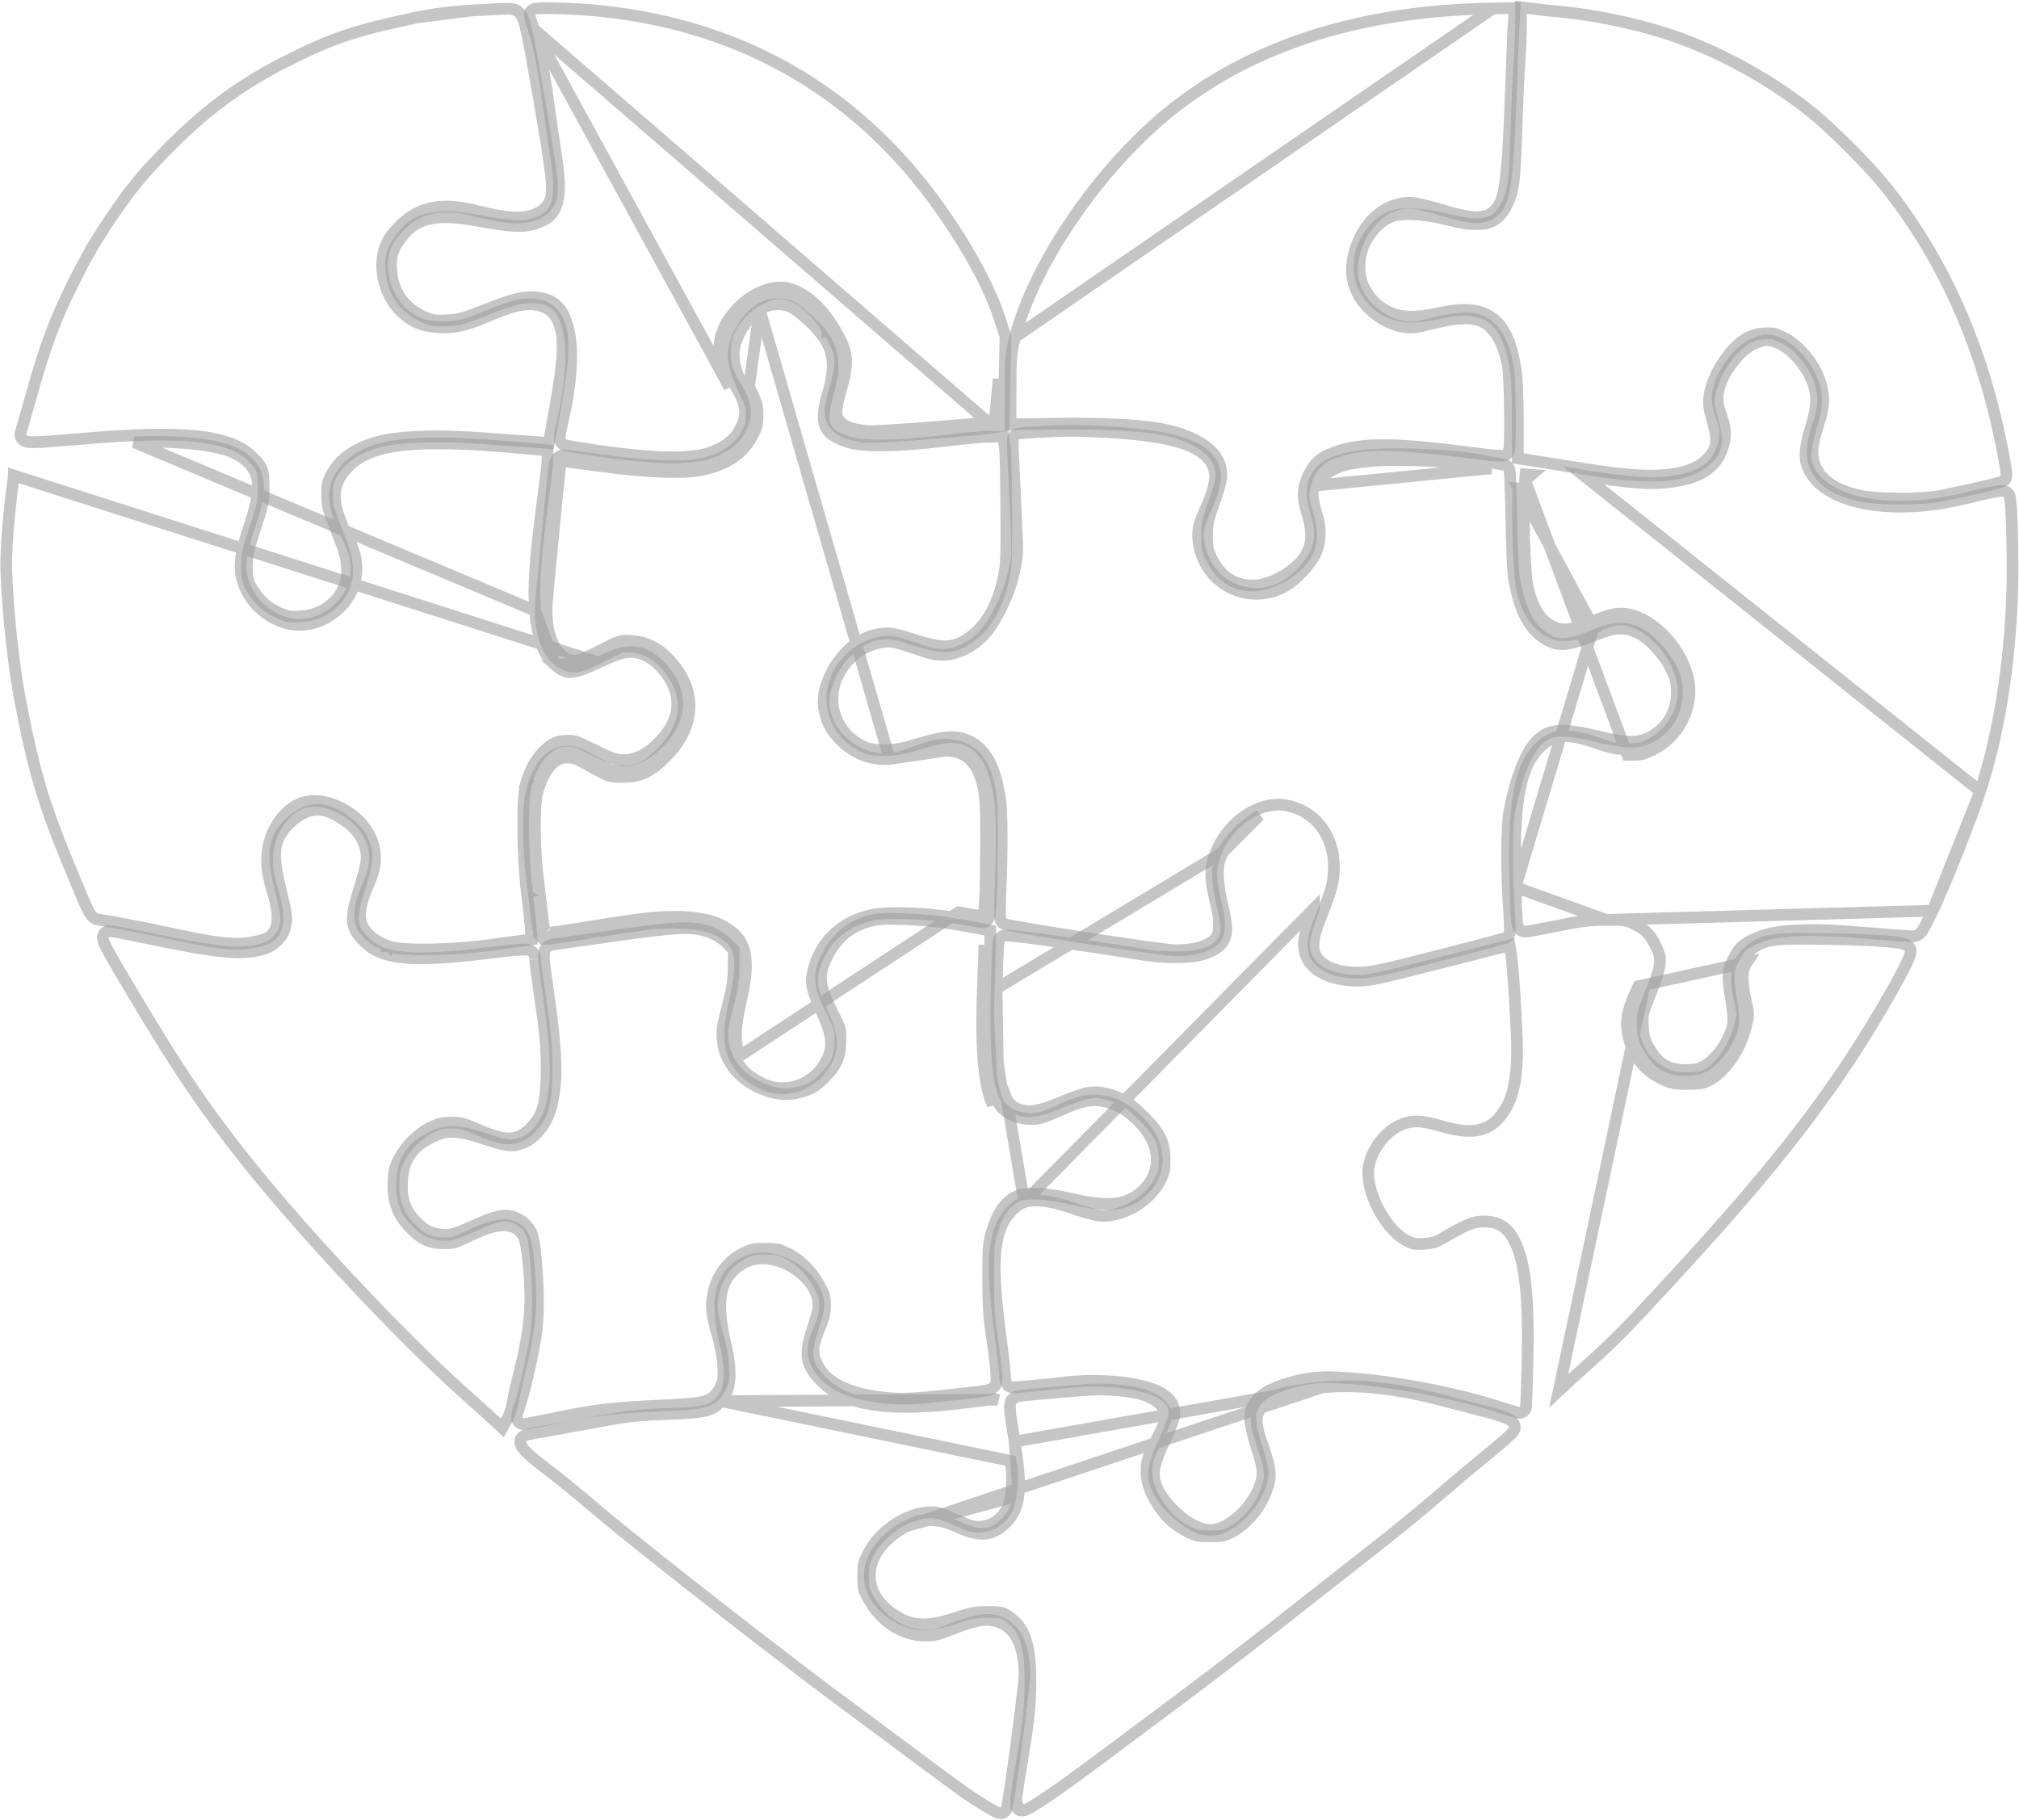 <svg width="1727" height="1557" viewBox="0 0 1727 1557" fill="none" xmlns="http://www.w3.org/2000/svg">
<path d="M356.318 14.971L356.3 14.975C303.585 26.108 283.548 32.765 245.074 52.34C207.244 71.391 177.617 93.045 146.331 124.331L146.326 124.336L146.321 124.341C122.915 147.882 112.579 160.388 95.327 185.863L95.322 185.869L95.318 185.875C80.657 207.666 75.219 217.05 62.466 242.421L62.462 242.43L62.457 242.439C47.496 272.496 38.456 296.532 27.984 334.122C25.389 343.373 22.926 351.992 21.063 358.447C20.131 361.675 19.35 364.359 18.777 366.308C18.491 367.283 18.258 368.07 18.086 368.647C17.999 368.936 17.929 369.168 17.876 369.341C17.85 369.428 17.829 369.496 17.812 369.548C17.806 369.567 17.802 369.582 17.798 369.593C17.432 370.651 17.056 372.573 18.15 374.564C19.196 376.467 20.953 377.241 21.959 377.572C23.918 378.217 26.636 378.324 29.716 378.283C36.257 378.197 47.77 377.308 67.095 375.648L67.104 375.647C112.583 371.652 144.85 370.726 168.263 373.173C191.632 375.616 205.564 381.361 214.982 390.182C220.154 395.027 222.512 397.959 223.815 401.266C225.159 404.678 225.6 409.036 225.534 417.287C225.467 423.867 225.33 427.247 224.484 431.403C223.606 435.715 221.95 440.937 218.59 451.085C212.563 469.032 211.28 474.71 211.134 483.921L211.133 483.96V484C211.133 491.423 211.63 496.383 214.122 501.02C219.499 511.185 226.763 518.513 236.458 523.286L236.462 523.288C240.262 525.155 243.174 526.458 246.317 527.099C249.475 527.744 252.558 527.658 256.562 527.391C268.034 526.795 277.746 522.77 285.361 515.31C291.777 509.044 295.616 501.651 296.664 493.001C297.696 484.478 295.973 475.118 291.995 464.859C285.749 448.74 282.76 440.945 281.272 435.769C279.898 430.987 279.865 428.706 279.8 423.273L279.799 423.261C279.733 418.686 279.849 416.21 280.255 414.152C280.646 412.174 281.353 410.337 282.898 407.118C290.143 392.411 305.728 381.622 328.766 376.759L328.769 376.758C346.333 373.04 377.769 372.197 412.283 374.852L412.286 374.852C427.983 376.049 446.375 377.382 452.986 377.788L464.946 378.718L469.459 379.069L470.255 374.613L474.52 350.758C474.52 350.757 474.52 350.756 474.52 350.755C478.525 328.664 480.749 312.831 481.18 300.931C481.612 288.985 480.261 280.542 476.739 273.497L476.73 273.48L476.722 273.464C474.52 269.142 471.415 265.749 467.276 263.493C463.194 261.268 458.443 260.333 453.2 260.333C443.68 260.333 433.782 263.397 416.429 270.871C398.438 278.563 388.705 280.682 375.616 279.941L375.606 279.941L375.596 279.94C368.346 279.559 362.784 278.492 357.954 276.583C353.157 274.688 348.831 271.863 344.178 267.647C327.52 252.196 322.116 225.125 331.388 206.938L331.391 206.932C333.159 203.453 336.443 199.083 340.44 194.879C344.422 190.691 348.818 186.976 352.602 184.67L352.609 184.666C367.175 175.757 383.772 174.237 408.746 180.707L408.759 180.71L408.771 180.713C423.102 184.347 434.454 186.212 443.532 186.032C452.728 185.85 459.98 183.555 465.594 178.532C467.837 176.541 469.759 174.176 470.897 170.589C471.962 167.232 472.229 163.144 471.978 157.878C471.476 147.387 468.774 130.232 463.73 100.497L463.729 100.491C463.378 98.439 463.035 96.433 462.701 94.473C455.685 53.395 452.103 32.417 449.208 21.771C447.759 16.442 446.185 12.366 443.385 9.982C440.573 7.588 437.167 7.559 435.353 7.543C435.166 7.542 434.995 7.54 434.844 7.536C431.469 7.396 417.064 8.091 403.013 9.01L356.318 14.971ZM356.318 14.971L356.335 14.967M356.318 14.971L356.335 14.967M356.335 14.967C370.986 11.983 384.148 10.223 403.012 9.01L356.335 14.967Z" stroke="#9E9E9E" stroke-opacity="0.6" stroke-width="10"/>
<path d="M456.445 24.746L456.457 24.781C461.235 39.116 464.52 55.661 469.048 88.026L469.049 88.029C471.317 104.178 474.387 125.131 475.857 134.755L475.861 134.781L475.865 134.806C479.112 154.684 478.922 167.701 475.616 176.307C472.543 184.304 466.492 189.158 455.451 191.95C445.96 194.322 436.286 193.891 409.439 188.949L409.433 188.948C392.162 185.79 378.925 184.838 368.363 186.928C357.446 189.089 349.66 194.44 343.312 203.028L343.3 203.045L343.287 203.062C339.687 208.022 337.182 212.063 335.795 216.488C334.389 220.976 334.263 225.433 334.61 230.979L334.611 231.001L334.613 231.023C335.266 240.173 337.87 248.236 342.594 255.036C347.316 261.834 353.969 267.098 362.307 270.941L362.334 270.953L362.36 270.965C365.6 272.413 368.235 273.441 371.473 273.928C374.587 274.396 378.018 274.325 382.811 274.059L382.823 274.058C392.848 273.477 397.723 272.029 413.852 265.578C436.272 256.636 445.064 254.333 454 254.333C465.054 254.333 472.312 257.143 477.349 262.581C482.573 268.221 486.15 277.462 487.97 291.936C490 309.367 487.205 337.352 480.356 364.759C479.645 367.469 479.158 370.048 478.943 372.117C478.838 373.134 478.781 374.184 478.841 375.131C478.871 375.594 478.939 376.211 479.122 376.859C479.259 377.342 479.688 378.713 481.01 379.771C481.587 380.232 482.146 380.467 482.295 380.53L482.303 380.533C482.54 380.632 482.757 380.706 482.91 380.754C483.221 380.853 483.555 380.941 483.859 381.015C484.483 381.167 485.289 381.336 486.215 381.517C488.084 381.883 490.663 382.338 493.749 382.849C499.931 383.874 508.273 385.147 517.303 386.418L517.311 386.419L517.32 386.42C538.296 389.302 556.238 390.927 570.918 391.216C585.5 391.502 597.253 390.483 605.639 387.835L605.652 387.83L605.665 387.826C617.958 383.87 626.958 377.949 632.327 368.638C635.939 362.423 637.938 356.684 637.167 349.964C636.435 343.572 633.249 336.94 628.275 328.74L628.268 328.728L628.26 328.716C624.977 323.372 623.017 319.322 621.841 315.385C620.673 311.478 620.2 307.428 620.2 302C620.2 294.715 621.14 289.023 623.251 283.81C625.37 278.58 628.795 273.517 634.2 267.666C639.98 261.458 646.972 256.72 653.941 253.902C660.959 251.064 667.608 250.305 672.85 251.533C684.548 254.315 696.946 264.322 707.651 281.089M456.445 24.746L624 331.333C617.2 320.267 615.2 313.467 615.2 302C615.2 286.533 619.2 276.533 630.533 264.267C643.067 250.8 660.933 243.6 674 246.667C687.467 249.867 700.8 261.067 711.867 278.4C725.2 299.333 726.533 308.667 719.6 332.533M456.445 24.746L456.434 24.711C455.563 21.966 454.757 19.38 454.167 17.439C453.872 16.472 453.626 15.647 453.451 15.037C453.364 14.736 453.286 14.457 453.227 14.229C453.211 14.168 453.194 14.099 453.176 14.026C453.161 13.965 453.146 13.9 453.132 13.835C453.117 13.765 453.093 13.654 453.072 13.522L453.07 13.515C453.057 13.438 453 13.094 453 12.667C453 10.165 454.69 8.821 455.225 8.451C455.872 8.002 456.49 7.789 456.77 7.7C457.396 7.499 458.036 7.399 458.485 7.339C459.465 7.21 460.73 7.131 462.116 7.08C464.938 6.978 468.811 6.975 473.17 7.051C481.905 7.202 492.868 7.673 501.842 8.347L501.85 8.348L501.858 8.349C629.035 18.329 732.004 76.137 804.216 178.446C828.37 212.531 846.81 246.598 855.293 273.136C855.294 273.139 855.295 273.142 855.296 273.145L859.823 287.126L860.084 287.932L860.065 288.779L859.266 324.36L859.265 324.379L858.599 360.093L858.521 364.271L854.396 364.936L850.267 365.602M456.445 24.746L850.267 365.602M707.651 281.089C707.652 281.089 707.652 281.09 707.652 281.091L711.864 278.402L707.649 281.086C707.65 281.087 707.651 281.088 707.651 281.089ZM707.651 281.089C714.229 291.417 717.407 298.238 718.384 305.074C719.36 311.907 718.221 319.352 714.804 331.12M714.804 331.12C714.806 331.112 714.809 331.104 714.811 331.097L719.6 332.533M714.804 331.12C714.802 331.126 714.8 331.132 714.798 331.138L719.6 332.533M714.804 331.12C713.568 335.242 712.472 339.558 711.68 343.206C710.93 346.663 710.333 350.046 710.333 352C710.333 358.789 713.539 364.178 719.427 367.807C724.95 371.21 732.726 373.028 742.26 373.783M719.6 332.533C717.2 340.533 715.333 349.333 715.333 352C715.333 361.867 724.133 367.333 742.667 368.8M742.667 368.8L742.244 373.782C742.25 373.783 742.255 373.783 742.26 373.783M742.667 368.8C750.533 369.467 834.667 363.067 849.467 360.667M742.667 368.8L742.272 373.784C742.268 373.784 742.264 373.784 742.26 373.783M742.26 373.783C743.613 373.896 746.109 373.849 749.095 373.737C752.228 373.619 756.257 373.412 760.886 373.139C770.148 372.593 781.895 371.779 793.846 370.869C817.615 369.06 842.598 366.845 850.263 365.603M849.467 360.667L850.263 365.603M849.467 360.667L850.267 365.602M849.467 360.667L853.6 360L854.267 324.267L850.267 365.602M850.263 365.603C850.264 365.603 850.266 365.602 850.267 365.602M850.263 365.603L850.267 365.602" stroke="#9E9E9E" stroke-opacity="0.6" stroke-width="10"/>
<path d="M868.226 288.483L868.222 288.496C866.604 294.833 865.624 299.11 865.087 305.05C864.563 310.846 864.467 318.175 864.467 330.654C864.467 330.659 864.467 330.663 864.467 330.667L864.334 357.976L864.309 363.074L869.406 362.999L906.053 362.466C906.057 362.466 906.061 362.466 906.064 362.466C943.892 362.067 975.86 363.679 992.935 366.912C1011.32 370.42 1024.97 376.401 1033.6 383.837C1042.07 391.131 1045.67 399.756 1044.5 409.397L1044.5 409.432L1044.5 409.467C1044.35 410.863 1043.66 413.892 1042.52 417.882C1041.42 421.749 1040 426.195 1038.51 430.272C1036.1 436.754 1034.59 441.268 1033.7 445.386C1032.78 449.598 1032.54 453.238 1032.47 457.926L1032.47 457.929C1032.4 462.606 1032.48 466.033 1033.16 469.245C1033.85 472.536 1035.1 475.32 1036.88 478.804C1040.76 486.412 1045.93 492.313 1052.45 496.106C1059 499.91 1066.54 501.387 1074.8 500.717L1074.82 500.716C1083.1 500.026 1092.32 496.174 1100.1 491.149C1107.83 486.153 1114.93 479.477 1118.36 472.462L1118.36 472.451L1118.37 472.44C1122.91 463.034 1122.4 452.474 1117.97 438.49L1117.96 438.484C1115.75 431.514 1114.91 426.061 1115.22 421.029C1115.54 416.028 1117.01 411.087 1119.94 405.172C1122.32 400.48 1124.85 397.087 1127.97 394.38C1131.12 391.652 1135.11 389.417 1140.67 387.355L1140.68 387.35L1140.7 387.345C1163.75 378.652 1191.72 378.536 1261.75 387.757L1261.75 387.758C1267.94 388.564 1273.71 389.207 1278.04 389.581C1280.19 389.768 1282.04 389.894 1283.44 389.935C1284.12 389.956 1284.8 389.96 1285.39 389.923C1285.67 389.906 1286.07 389.872 1286.51 389.784C1286.72 389.741 1287.06 389.662 1287.45 389.512C1287.77 389.391 1288.54 389.068 1289.27 388.336L1289.34 388.265L1289.41 388.191C1290.31 387.21 1290.62 386.078 1290.68 385.848L1290.69 385.823C1290.81 385.39 1290.89 384.956 1290.95 384.601C1291.06 383.873 1291.15 382.989 1291.22 382.041C1291.36 380.12 1291.46 377.539 1291.53 374.55C1291.66 368.549 1291.68 360.65 1291.58 352.527C1291.49 344.399 1291.29 336.003 1291.01 329.004C1290.73 322.153 1290.36 316.262 1289.86 313.402L1289.85 313.37L1289.85 313.339C1286.2 294.005 1278.97 279.781 1266.88 274.728C1262.14 272.704 1256.27 272.121 1249.61 272.508C1242.88 272.9 1234.94 274.31 1225.84 276.62L1225.82 276.624L1225.81 276.628C1212.58 280.067 1208.89 280.535 1202.74 279.956C1186.56 278.397 1168.56 265.782 1160.89 250.192L1160.88 250.186C1156.13 240.569 1155.11 228.891 1158.17 217.418L1158.17 217.397L1158.18 217.376C1164.22 193.843 1179.56 178.039 1197.92 174.236C1206.19 172.631 1211.42 173.206 1232.56 179.456C1246.75 183.765 1256.95 186.103 1264.55 185.779C1268.5 185.61 1271.99 184.72 1275.05 182.851C1278.09 180.99 1280.33 178.385 1282.14 175.389C1283.79 172.671 1285.01 169.063 1286.01 164.53C1287.02 159.94 1287.87 154.076 1288.62 146.635C1290.13 131.756 1291.26 110.112 1292.33 78.844M868.226 288.483L1276.97 7.268M868.226 288.483L868.229 288.47C877.027 254.777 896.561 216.629 921.665 181.067C946.786 145.48 977.7 112.177 1009.53 88.273C1074.22 39.551 1157.23 12.515 1255.73 7.94C1260.26 7.667 1269.79 7.401 1276.97 7.268L1276.97 7.268M868.226 288.483L1276.97 7.268M1292.33 78.844C1292.33 78.842 1292.33 78.84 1292.33 78.837L1287.33 78.667L1292.33 78.852C1292.33 78.849 1292.33 78.847 1292.33 78.844ZM1292.33 78.844C1293.13 57.244 1294.06 33.448 1294.46 25.879L1294.46 25.894L1289.47 25.6L1294.46 25.863L1295.26 12.294L1295.58 6.892L1290.17 7.001L1276.97 7.268" stroke="#9E9E9E" stroke-opacity="0.6" stroke-width="10"/>
<path d="M1288.73 175.631L1288.73 175.621L1288.74 175.612C1294.55 164.113 1295.66 156.757 1297 113.844C1297.67 91.855 1298.87 65.259 1299.68 54.715C1300.34 44.327 1301 30.487 1301 24V11.867V6.252L1306.58 6.9L1312.31 7.567L1312.45 7.583L1312.59 7.607C1315.42 8.099 1326.76 9.278 1337.82 10.357L1337.83 10.358C1360.82 12.658 1390.18 18.452 1414.17 25.325C1460.05 38.32 1508.09 63.439 1548.03 94.871L1548.03 94.878L1548.04 94.884C1565.81 108.99 1599.28 142.462 1613.79 160.761L1613.79 160.761C1655.99 214.023 1686.42 276.935 1704.71 348.745C1707.54 359.604 1710.66 373.771 1712.94 385.333C1714.08 391.115 1715.02 396.299 1715.61 400.126C1715.9 402.024 1716.12 403.672 1716.23 404.919C1716.28 405.522 1716.32 406.17 1716.31 406.759C1716.3 407.037 1716.28 407.479 1716.19 407.969C1716.14 408.215 1716.05 408.606 1715.86 409.051C1715.7 409.45 1715.31 410.247 1714.49 410.963C1713.82 411.55 1713.1 411.856 1712.96 411.918L1712.94 411.925C1712.64 412.053 1712.34 412.164 1712.08 412.255C1711.54 412.44 1710.87 412.643 1710.14 412.853C1708.65 413.277 1706.65 413.803 1704.3 414.39C1699.6 415.567 1693.37 417.031 1686.9 418.494C1674.07 421.395 1659.87 424.386 1654.67 425.088L1654.66 425.089L1654.66 425.09C1646.25 426.201 1634.02 426.667 1622.4 426.55C1610.85 426.433 1599.39 425.736 1592.62 424.37C1579.63 421.812 1569.14 417.496 1561.81 411.191C1554.31 404.742 1550.33 396.376 1550.33 386.533C1550.33 381.439 1552.28 372.558 1555.25 363.643C1557.8 355.72 1559.12 350.101 1559.5 345.111C1559.86 340.21 1559.33 335.676 1557.83 329.93C1553.24 312.444 1539.36 295.323 1524.69 288.402C1520.75 286.597 1518.73 285.8 1516.85 285.413C1515.05 285.041 1513.12 284.995 1509.27 285.255L1509.25 285.257L1509.22 285.258C1503.99 285.562 1499.82 286.547 1495.98 288.391C1492.11 290.25 1488.3 293.109 1483.96 297.51L1483.95 297.517C1472.2 309.397 1463.13 327.555 1461.91 340.842C1461.46 346.073 1461.94 349.918 1464.81 359.96L1464.81 359.97C1467.06 367.904 1468.36 373.964 1467.77 379.137C1467.12 384.812 1464.3 388.771 1460.34 392.736C1452.51 400.557 1440.86 404.787 1425.69 406.276C1410.49 407.768 1391.16 406.57 1367.26 402.945C1357.21 401.471 1323.37 396.141 1306.96 393.473L1302.58 392.81L1298.33 392.166V387.867V359.6C1298.33 344.056 1297.67 326.452 1297.03 320.572C1294.01 295.82 1287.43 280.748 1277.42 272.779C1267.57 264.941 1253.05 262.942 1231.36 267.812L1231.35 267.815L1231.33 267.818C1212.13 272.011 1198.72 272.192 1187.56 266.768C1178.24 262.258 1171.61 255.573 1166.62 245.89C1163.87 240.549 1162.72 233.865 1162.87 227.305C1163.01 220.716 1164.48 213.818 1167.38 207.934C1172.46 197.493 1180.89 188.822 1190.34 185.198L1190.36 185.193L1190.37 185.188C1195.48 183.263 1202.9 182.867 1210.96 183.394C1219.21 183.933 1228.78 185.49 1238.55 187.951L1238.56 187.954L1238.57 187.957C1254.27 191.98 1264.78 192.754 1272.28 190.753C1279.32 188.873 1284.37 184.346 1288.73 175.631Z" stroke="#9E9E9E" stroke-opacity="0.6" stroke-width="10"/>
<path d="M649.851 264.847L649.797 264.882C641.88 270.059 636.14 277.298 631.192 288.042L631.187 288.053L631.182 288.064C628.197 294.629 626.941 300.822 627.838 308.11C628.704 315.153 631.552 322.939 636.134 332.778L636.143 332.797L636.152 332.816C639.531 339.911 641.175 343.574 642.042 346.48C642.834 349.132 643 351.224 643 355.333C643 359.32 642.826 361.389 642.344 363.242C641.855 365.124 640.976 367.07 639.054 370.715C631.536 384.664 618.634 393.428 598.277 397.353C583.267 400.123 552.78 399.042 514.811 393.846M649.851 264.847L640.667 330.667C647.333 344.667 648 346.8 648 355.333C648 363.467 647.333 365.733 643.467 373.067C635.067 388.667 620.667 398.133 599.2 402.267C583.333 405.2 552.133 404 514.133 398.8C497.6 396.533 483.2 394.667 481.867 394.667C480.133 394.667 479.467 396.267 478.8 402.267C475.6 432 468.4 506.8 467.733 516.4C465.867 544.667 476.267 565.333 492.267 565.333C494.933 565.333 502.933 562 513.6 556.533C530.667 547.733 530.667 547.733 540 548.267M649.851 264.847L649.906 264.813C652.385 263.281 654.703 262.111 657.245 261.356C659.806 260.597 662.346 260.333 665.2 260.333C669.929 260.333 673.846 260.975 678.353 263.536C682.496 265.889 687.004 269.8 693.285 275.684L693.296 275.695L693.307 275.705C702.62 284.535 708.701 292.844 711.11 302.808C713.502 312.702 712.083 323.456 708.126 336.759C703.969 350.815 703.643 359.324 706.106 365.014C708.439 370.408 713.923 374.629 725.501 378.297C731.515 380.183 741.69 381.199 755.669 381.067C769.512 380.936 786.649 379.689 806.324 377.304C822.395 375.312 840.037 373.667 845.067 373.667H853.867H858.203L858.817 377.96L859.61 383.515C859.802 384.726 859.928 387.109 860.036 389.948C860.152 393.013 860.257 397.039 860.349 401.735C860.533 411.133 860.667 423.289 860.733 435.969C860.999 478.879 860.895 483.226 857.947 496.423C852.435 521.353 840.094 540.882 822.627 549.41C817.414 552.049 812.307 553.246 805.882 552.858C799.701 552.484 792.396 550.646 782.745 547.563L782.744 547.562C772.877 544.408 767.419 542.839 763.208 542.192C759.258 541.585 756.328 541.778 751.437 542.54L751.427 542.542C732.978 545.38 713.835 563.614 706.781 586.663L706.777 586.675L706.774 586.688C703.852 596.061 703.756 603.323 706.264 612.058C708.819 620.563 711.724 625.605 718.796 632.926L718.803 632.934L718.811 632.941C729.928 644.547 745.397 650.492 760.93 649.283M649.851 264.847L760.93 649.283M514.811 393.846L514.134 398.792L514.813 393.846C514.812 393.846 514.812 393.846 514.811 393.846ZM514.811 393.846C506.537 392.712 498.789 391.676 492.938 390.924C490.014 390.548 487.551 390.241 485.728 390.028C484.112 389.838 482.573 389.667 481.867 389.667C480.607 389.667 479.088 389.98 477.7 391.048C476.418 392.035 475.716 393.313 475.3 394.337C474.535 396.224 474.154 398.801 473.831 401.714L473.83 401.723L473.829 401.732C470.629 431.462 463.419 506.348 462.745 516.054L462.745 516.062L462.744 516.071C461.771 530.81 463.955 543.994 468.831 553.71C473.719 563.447 481.742 570.333 492.267 570.333C493.729 570.333 495.335 569.925 496.697 569.505C498.191 569.045 499.931 568.395 501.845 567.604C505.681 566.017 510.478 563.752 515.881 560.983L515.892 560.977C524.65 556.461 528.419 554.541 531.194 553.672C533.499 552.95 534.95 552.986 539.692 553.257M539.692 553.257C539.685 553.257 539.677 553.256 539.67 553.256L540 548.267M539.692 553.257C553.88 554.202 566.189 561.982 576.481 577.668M539.692 553.257C539.699 553.258 539.707 553.258 539.715 553.259L540 548.267M540 548.267C556.133 549.333 569.733 558.267 580.667 574.933M466.4 798.133C466.8 798.667 483.867 796.267 504.267 792.933C524.667 789.467 548.8 786 558 785.2C583.2 782.933 604.267 785.067 616.8 791.467C638.267 802.267 642.533 818.133 633.867 855.867C628.267 880.267 628 892.667 633.2 903.067M466.4 798.133L462.865 801.669C462.709 801.513 462.571 801.354 462.449 801.198M466.4 798.133L462.4 801.133C462.416 801.155 462.433 801.177 462.449 801.198M466.4 798.133C466 797.733 464.8 790.933 463.867 783.067C463.716 781.778 463.545 780.306 463.358 778.698C462.385 770.327 460.985 758.282 459.867 749.333C456.8 723.467 456.667 688.933 459.733 677.733M462.449 801.198C463.115 802.057 463.886 802.48 464.261 802.661C464.692 802.868 465.068 802.975 465.29 803.03C465.732 803.139 466.112 803.173 466.309 803.187C466.737 803.217 467.167 803.209 467.499 803.196C468.204 803.169 469.108 803.093 470.126 802.989C472.189 802.777 475.067 802.414 478.519 801.936C485.439 800.979 494.849 799.539 505.073 797.868L505.089 797.865L505.104 797.863C525.49 794.398 549.451 790.962 558.433 790.181L558.441 790.181L558.448 790.18C583.395 787.936 603.286 790.18 614.526 795.92L614.54 795.927L614.553 795.933C624.411 800.893 629.603 806.581 631.801 814.851C634.133 823.626 633.301 835.996 628.994 854.747L628.993 854.748C623.391 879.159 622.665 893.152 628.714 905.274M462.449 801.198C461.986 800.604 461.762 800.056 461.713 799.938C461.711 799.932 461.709 799.927 461.707 799.923C461.583 799.627 461.492 799.349 461.431 799.15C461.306 798.737 461.191 798.27 461.088 797.812C460.878 796.875 460.645 795.647 460.405 794.242C459.922 791.414 459.377 787.662 458.902 783.656L458.9 783.646C458.75 782.353 458.578 780.878 458.391 779.268C457.418 770.894 456.021 758.878 454.905 749.954L454.903 749.938L454.902 749.922C453.342 736.771 452.534 721.476 452.5 708.046C452.467 694.851 453.173 682.784 454.905 676.435M628.714 905.274C628.709 905.265 628.705 905.256 628.7 905.246L633.2 903.067M628.714 905.274C628.719 905.284 628.723 905.293 628.728 905.303L633.2 903.067M628.714 905.274C633.447 915.031 640.268 921.195 651.786 926.883L651.79 926.885C672.943 937.308 698.446 927.077 708.17 904.962C710.619 899.502 711.456 894.099 710.459 887.608C709.499 881.357 706.852 874.203 702.68 865.119C698.356 855.673 696.045 849.632 695.052 844.683C694.107 839.97 694.325 836.076 695.537 830.866C701.34 805.924 719.633 788.377 745.838 782.758C752.477 781.358 764.197 780.866 777.807 781.347C791.3 781.824 806.203 783.238 819.012 785.46L819.025 785.462C824.493 786.396 829.599 787.263 833.391 787.898C835.286 788.215 836.861 788.476 837.992 788.657C838.555 788.748 839.023 788.821 839.371 788.873C839.542 788.899 839.705 788.922 839.845 788.94C839.913 788.949 840 788.96 840.091 788.969C840.119 788.972 840.37 789 840.667 789C843.459 789 844.869 786.965 845.198 786.449C845.667 785.713 845.924 784.958 846.068 784.478C846.379 783.444 846.599 782.166 846.774 780.825C847.136 778.068 847.427 774.098 847.661 769.032C848.133 758.854 848.4 743.767 848.467 724.017M633.2 903.067L819.867 780.533C830.8 782.4 840.267 784 840.667 784C842.4 784 843.333 763.467 843.467 724C843.6 693.2 843.067 682.533 841.467 674.8C836.667 652.267 826.533 642.133 808.667 642.267M848.467 724.017L843.475 724L848.467 724.022C848.467 724.02 848.467 724.019 848.467 724.017ZM848.467 724.017C848.599 693.365 848.09 682.134 846.363 673.787L846.36 673.773L846.357 673.758C843.861 662.04 839.836 652.792 833.491 646.487C826.991 640.027 818.61 637.196 808.65 637.267M808.65 637.267C808.656 637.267 808.661 637.267 808.667 637.267V642.267M808.65 637.267C800.819 637.269 795.477 638.587 783.531 643.203L783.53 643.203C773.745 646.987 766.652 648.804 760.93 649.283M808.65 637.267C808.643 637.267 808.636 637.267 808.629 637.267L808.667 642.267M808.667 642.267L760.93 649.283M454.905 676.435C454.903 676.442 454.901 676.449 454.899 676.456L459.733 677.733M454.905 676.435C457.492 666.656 461.323 658.48 466.244 652.644C471.2 646.766 477.524 643 484.8 643C488.323 643 491.178 643.349 495.293 645.015C499.069 646.544 503.992 649.218 511.775 653.637M454.905 676.435C454.907 676.428 454.909 676.42 454.911 676.413L459.733 677.733M459.733 677.733C464.667 659.067 474 648 484.8 648C490.8 648 493.6 649.067 509.333 658C521.2 664.533 521.467 664.667 532.667 664.667M511.775 653.637C517.904 657.011 520.356 658.322 522.634 658.979C524.772 659.595 526.879 659.667 532.646 659.667M511.775 653.637C511.784 653.642 511.793 653.647 511.802 653.652L509.334 658L511.745 653.62C511.755 653.626 511.765 653.631 511.775 653.637ZM532.667 664.667L532.623 659.667C532.63 659.667 532.638 659.667 532.646 659.667M532.667 664.667C547.733 664.533 556.4 660.533 569.467 647.467C591.867 625.067 596 598.4 580.667 574.933M532.667 664.667V659.667C532.66 659.667 532.653 659.667 532.646 659.667M532.646 659.667C539.704 659.602 544.869 658.64 549.704 656.385C554.623 654.091 559.575 650.287 565.931 643.931C576.547 633.316 582.554 621.975 584.275 610.836C585.989 599.753 583.529 588.454 576.481 577.668M576.481 577.668L580.667 574.933M576.481 577.668C576.483 577.671 576.484 577.673 576.486 577.676L580.667 574.933" stroke="#9E9E9E" stroke-opacity="0.6" stroke-width="10"/>
<path d="M1304.56 410.854L1304 418.4M1304.56 410.854L1392 645.867C1402.8 646 1404.93 645.6 1413.07 641.733C1435.6 631.067 1449.07 605.067 1444.13 581.467C1438.67 555.067 1415.2 529.733 1392.4 525.467M1304.56 410.854L1304.48 410.846L1304.93 405.867L1309.92 406.238L1304.56 410.854ZM1304 418.4C1302.53 437.467 1304.13 489.6 1306.53 501.067C1310.4 519.467 1317.47 530.933 1328.13 536M1304 418.4L1299.01 418.017L1363.04 536.727M1304 418.4L1299.01 418.029L1299.01 418.023C1298.26 427.847 1298.3 445.875 1298.82 462.737C1299.33 479.448 1300.33 495.836 1301.64 502.091L1301.64 502.095C1305.63 521.085 1313.22 534.437 1325.96 540.501M1328.13 536C1336.53 540.133 1344.67 539.2 1361.07 532.133C1376.67 525.467 1383.87 524 1392.4 525.467M1328.13 536L1325.93 540.486C1325.94 540.491 1325.95 540.496 1325.96 540.501M1328.13 536L1325.99 540.516C1325.98 540.511 1325.97 540.506 1325.96 540.501M1392.4 525.467L1391.55 530.394C1391.54 530.392 1391.53 530.39 1391.52 530.388M1392.4 525.467L1391.48 530.381C1391.49 530.384 1391.5 530.386 1391.52 530.388M1391.52 530.388C1384.48 529.185 1378.39 530.167 1363.04 536.727M1391.52 530.388C1401.54 532.276 1412.19 538.931 1421.1 548.561C1429.98 558.166 1436.72 570.302 1439.24 582.481L1439.24 582.49C1443.67 603.702 1431.49 627.48 1410.93 637.214L1410.92 637.218C1406.89 639.133 1404.81 639.956 1402.57 640.393C1400.25 640.847 1397.51 640.934 1392.06 640.867L1392.03 640.867H1392C1387 640.867 1383.83 640.67 1380.46 640.023C1377.02 639.362 1373.21 638.2 1366.95 636.07M1363.04 536.727L1296.34 759.082C1296.34 759.083 1296.34 759.083 1296.34 759.084M1363.04 536.727C1354.73 540.309 1348.05 542.546 1342.18 543.233C1336.09 543.945 1331 542.976 1325.96 540.501M1363.04 536.727C1363.04 536.728 1363.03 536.73 1363.03 536.731L1361.07 532.134L1363.05 536.725C1363.04 536.726 1363.04 536.726 1363.04 536.727ZM1366.95 636.07C1366.96 636.071 1366.96 636.072 1366.96 636.072L1365.33 640.8L1366.94 636.067C1366.95 636.068 1366.95 636.069 1366.95 636.07ZM1366.95 636.07C1354.7 631.853 1345.33 629.56 1337.48 629.905C1329.18 630.269 1323 633.547 1317.18 639.218L1317.18 639.221C1307.98 648.187 1302.33 661.065 1299.17 679.994C1296.02 698.881 1295.27 724.351 1296.34 759.084M1296.34 759.084C1296.8 774.687 1297.07 783.221 1297.56 787.802C1297.79 789.873 1298.12 792.116 1299.14 793.823C1299.79 794.91 1300.77 795.892 1302.14 796.473C1303.34 796.982 1304.44 797 1304.93 797C1305.5 797 1306.19 796.908 1306.61 796.85C1307.16 796.774 1307.84 796.667 1308.63 796.537C1310.2 796.275 1312.3 795.902 1314.74 795.45C1319.64 794.544 1326.03 793.306 1332.71 791.97L1332.73 791.967L1332.74 791.963C1353.16 787.748 1359.1 787.13 1374.02 787M1296.34 759.084L1374.02 787M1374.02 787C1383.06 787 1387.09 787.05 1390 787.533C1392.6 787.964 1394.27 788.728 1398.75 790.899C1403.28 793.102 1406.5 795.37 1409.18 798.235C1411.9 801.13 1414.26 804.855 1416.8 810.25C1419.55 816.167 1420.46 819.887 1419.62 825.585C1418.69 831.873 1415.62 840.531 1409.36 856.13C1407.5 860.725 1406.25 864.102 1405.62 867.475C1404.97 870.926 1405 874.12 1405.27 878.288C1405.48 882.353 1405.8 885.503 1406.71 888.558C1407.62 891.643 1409.06 894.343 1411.05 897.638C1414.4 903.268 1418.03 907.62 1422.61 910.617C1427.24 913.649 1432.42 915.019 1438.35 915.39L1438.37 915.391L1438.38 915.392C1440.95 915.539 1443.81 915.501 1446.4 915.302C1448.86 915.113 1451.5 914.749 1453.47 914.069C1460.18 911.845 1466.76 905.672 1471.78 898.935C1476.89 892.069 1481.09 883.642 1482.4 875.897L1482.4 875.877L1482.4 875.857C1482.78 873.5 1482.65 870.035 1482.29 866.329C1481.93 862.461 1481.27 857.822 1480.39 852.857L1480.39 852.845C1478.81 844.085 1478.27 838.331 1478.63 833.656C1478.99 829.14 1480.2 825.378 1482.59 820.659C1485.09 815.728 1487.11 812.695 1489.45 810.352C1491.78 808.023 1494.7 806.112 1499.39 803.83L1499.4 803.824C1516.78 795.318 1542.35 793.501 1598.91 798.315C1615.96 799.769 1632.39 801 1635.07 801C1635.11 801 1635.16 801 1635.21 801C1636.19 801.002 1637.94 801.006 1639.68 800.287C1641.69 799.458 1643.07 797.988 1644.19 796.412C1646.16 793.642 1648.61 788.568 1652.76 779.962L1653.17 779.111C1653.17 779.109 1653.17 779.107 1653.17 779.105M1374.02 787L1653.17 779.105M1653.17 779.105C1663.28 758.213 1686.29 700.402 1693.83 676.857M1653.17 779.105L1693.83 676.857M1693.83 676.857C1710 626.73 1719.12 569.326 1721.26 505.501L1721.26 505.49L1721.26 505.48C1721.67 491.686 1721.53 472.284 1721.08 456.011C1720.86 447.873 1720.55 440.467 1720.19 434.903C1720.01 432.13 1719.81 429.752 1719.59 427.947C1719.48 427.052 1719.36 426.218 1719.22 425.512C1719.15 425.161 1719.06 424.77 1718.94 424.383C1718.85 424.103 1718.66 423.52 1718.29 422.903C1717.45 421.479 1716.19 420.768 1715.29 420.429C1714.38 420.09 1713.5 419.991 1712.85 419.958C1711.53 419.893 1709.98 420.054 1708.33 420.308C1704.94 420.827 1699.88 421.943 1692.7 423.672C1663.27 430.698 1652.8 432.36 1634.44 433.272C1611.65 434.25 1592.1 431.52 1577.07 425.824C1562.03 420.123 1551.88 411.614 1547.07 401.23L1547.06 401.201L1547.04 401.172C1543.22 393.21 1543.13 385.317 1548.92 366.109L1548.92 366.096L1548.93 366.083C1551.89 356.044 1553.51 348.377 1553.4 341.37C1553.28 334.187 1551.36 328.083 1547.96 321.134L1547.96 321.13C1544.03 313.136 1538.05 305.767 1531.69 300.357C1525.51 295.108 1518.13 291 1511.33 291C1509.64 291 1507.59 291.483 1505.88 291.989C1504.04 292.535 1502.02 293.28 1500.2 294.113C1492.96 297.38 1485.67 304.705 1480.13 312.55C1474.58 320.417 1470.08 329.822 1469.29 337.917L1469.29 337.951L1469.28 337.985C1468.8 343.827 1469.86 348.751 1472.62 356.482L1472.63 356.501L1472.64 356.52C1474.93 362.762 1475.83 368.17 1475.53 373.325C1475.22 378.476 1473.7 383.669 1470.75 389.459L1470.74 389.466C1464.26 402.215 1451.65 409.65 1426.48 412.635L1426.48 412.635C1411.5 414.411 1392.92 413.062 1354.92 407.062L1693.83 676.857Z" stroke="#9E9E9E" stroke-opacity="0.6" stroke-width="10"/>
<path d="M887.017 369.677L887.024 369.676L887.032 369.676C911.509 368.196 919.835 368.198 946.939 369.674L946.949 369.675C975.313 371.28 996.483 374.238 1011.28 379.1C1026 383.937 1035.68 391.108 1038.69 402.005L1038.7 402.038L1038.7 402.071C1039.79 406.244 1039.5 410.953 1038.19 416.341C1036.89 421.741 1034.48 428.196 1030.96 436.045L1030.95 436.064L1030.95 436.082C1027.75 443.066 1026.02 448.009 1025.26 452.415C1024.52 456.725 1024.66 460.785 1025.59 466.053C1032.05 501.595 1069.95 518.95 1100.63 500.646C1104.75 498.174 1109.78 493.836 1114.41 488.825C1119.04 483.806 1122.92 478.488 1124.96 474.238L1124.97 474.212L1124.98 474.187C1129.54 464.964 1130.24 453.496 1126.81 441.839C1122.77 428.646 1121.73 421.509 1123.69 413.83L1123.7 413.8L1123.7 413.771C1126.58 403.04 1135.81 396.563 1149.57 392.917C1163.31 389.276 1182.83 388.066 1208.8 388.735L1208.81 388.735C1237.12 389.54 1256.36 391.559 1276.46 395.765C1279.18 396.297 1281.72 396.792 1283.63 397.154C1284.59 397.337 1285.38 397.482 1285.93 397.58C1286.22 397.63 1286.42 397.663 1286.54 397.682C1286.54 397.682 1286.55 397.683 1286.55 397.683C1288.25 397.819 1289.34 398.764 1289.8 399.255C1290.31 399.8 1290.59 400.334 1290.7 400.57C1290.94 401.072 1291.05 401.521 1291.09 401.692C1291.19 402.113 1291.26 402.547 1291.3 402.866C1291.39 403.562 1291.47 404.486 1291.54 405.549C1291.69 407.704 1291.84 410.769 1291.98 414.492C1292.26 421.955 1292.53 432.225 1292.73 443.511C1293.14 466.32 1294.07 488.431 1294.81 493.232C1299.78 524.516 1309.6 540.729 1325.01 548.314L1325.01 548.317C1329.48 550.522 1333.66 551.398 1339.03 550.889C1344.63 550.358 1351.66 548.313 1361.74 544.291C1371.01 540.557 1377.9 538.282 1383.99 537.799C1390.41 537.289 1395.56 538.792 1401.29 541.654C1406.53 544.236 1412.07 548.923 1416.93 554.219C1421.84 559.568 1426.37 565.886 1429.42 572.052L1429.42 572.062C1431.32 575.928 1432.63 578.939 1433.4 582.154C1434.17 585.39 1434.33 588.565 1434.33 592.667C1434.33 609.909 1424.83 624.804 1409.5 631.634C1399.09 636.279 1388.67 635.222 1365.37 629.663L1366.37 625.484L1365.37 629.663C1349.22 625.809 1338.73 624.485 1330.98 625.492C1323.66 626.441 1318.5 629.508 1313.06 635.595L1313.04 635.624L1313.01 635.652C1309.05 639.964 1304.85 647.475 1300.97 657.649C1297.13 667.72 1293.74 680.026 1291.18 693.592L1291.18 693.602L1291.18 693.611C1289.94 700.043 1289.2 712.791 1289.1 728.232C1289 743.542 1289.53 761.106 1290.72 776.959L1290.72 776.99L1290.72 777.021C1291.06 782.393 1291.3 787.388 1291.4 791.13C1291.45 792.992 1291.47 794.598 1291.45 795.804C1291.43 796.395 1291.41 796.976 1291.36 797.476C1291.34 797.717 1291.31 798.045 1291.24 798.392C1291.2 798.565 1291.14 798.827 1291.04 799.128C1290.96 799.364 1290.74 799.965 1290.27 800.6L1289.84 801.171L1289.27 801.6C1288.82 801.935 1288.4 802.125 1288.32 802.163L1288.31 802.167C1288.16 802.237 1288.03 802.289 1287.94 802.321C1287.77 802.387 1287.6 802.447 1287.46 802.494C1287.16 802.593 1286.79 802.708 1286.37 802.835C1285.51 803.091 1284.31 803.434 1282.82 803.851C1279.84 804.685 1275.61 805.837 1270.44 807.215C1260.1 809.97 1245.98 813.642 1230.56 817.513C1182.15 829.948 1172.68 832.063 1162.03 832.067C1148.17 832.202 1136.77 829.331 1129.27 822.336C1127.24 820.468 1125.55 818.271 1124.52 815.499C1123.5 812.745 1123.25 809.772 1123.54 806.539C1124.09 800.303 1126.77 792.171 1131.22 780.957L1131.22 780.953C1139.4 760.379 1141 753.202 1141 741.6C1141 714.255 1124.45 693.494 1100.42 689.05C1076.74 684.693 1048.46 703.776 1038.61 733.181C1035.16 743.524 1035.24 752.6 1039.39 769.859C1041.67 778.741 1043.04 787.493 1042.72 792.579L1042.72 792.592C1042.53 795.506 1042.29 798.323 1041.14 800.721C1039.85 803.394 1037.75 804.952 1035.72 806.284C1028.83 811.013 1017.98 813 1005.6 813C1003.94 813 1000.39 812.628 995.879 812.078C991.21 811.508 985.126 810.694 978.137 809.716C964.153 807.76 946.471 805.136 929.073 802.459C911.676 799.781 894.542 797.048 881.656 794.874C875.218 793.788 869.812 792.836 865.955 792.099C864.035 791.732 862.448 791.408 861.293 791.14C860.727 791.008 860.184 790.872 859.73 790.734C859.512 790.668 859.212 790.571 858.9 790.44C858.746 790.376 858.502 790.267 858.227 790.108C858.032 789.996 857.42 789.637 856.85 788.963L856.755 788.851L856.667 788.733C856.147 788.041 855.932 787.376 855.87 787.183C855.777 786.893 855.722 786.64 855.69 786.477C855.625 786.145 855.586 785.821 855.561 785.569C855.508 785.045 855.473 784.41 855.447 783.731C855.396 782.351 855.375 780.486 855.384 778.297C855.4 773.906 855.536 768.04 855.805 761.785C857.271 727.66 857.116 698.041 855.703 685.936C851.516 652.733 840.728 637.009 823.407 631.869C815.024 629.497 805.82 630.169 785.744 636.377C772.101 640.606 766.68 641.524 756.738 641.666L756.703 641.667H756.667C751.803 641.667 748.29 641.544 745.17 640.92C741.905 640.267 739.316 639.118 736.217 637.498L736.209 637.493L736.201 637.489C722.605 630.318 713.73 617.258 712.226 601.972C709.82 579.02 727.127 555.947 750.291 550.34L750.311 550.335L750.331 550.331C754.235 549.42 757.124 548.781 760.241 548.869C763.308 548.955 766.357 549.739 770.649 550.91L770.67 550.915L770.691 550.921C776.006 552.42 784.774 555.253 790.359 557.295C802.775 561.671 812.73 561.28 824.126 555.881L824.128 555.88C837.74 549.439 846.38 540.322 856.055 520.842C862.521 507.781 865.84 497.949 868.554 483.604L868.555 483.601C870.428 473.734 870.476 469.769 869.14 442.915L869.139 442.907C867.806 415.251 867.005 398.561 866.604 388.771C866.404 383.89 866.301 380.658 866.284 378.622C866.275 377.628 866.285 376.788 866.332 376.144C866.353 375.856 866.395 375.377 866.516 374.872C866.571 374.642 866.705 374.124 867.017 373.544C867.235 373.139 868.069 371.699 869.94 371.105C870.192 371.023 870.37 370.985 870.399 370.978L870.403 370.978C870.565 370.941 870.706 370.916 870.789 370.903C870.965 370.874 871.143 370.851 871.29 370.834C871.597 370.797 871.986 370.759 872.422 370.719C873.306 370.638 874.525 370.54 875.975 370.431C878.884 370.212 882.805 369.944 887.017 369.677ZM1208.67 393.733C1156.93 392.4 1132.93 398.667 1128.53 415.067L1275.47 400.667C1255.73 396.533 1236.8 394.533 1208.67 393.733Z" stroke="#9E9E9E" stroke-opacity="0.6" stroke-width="10"/>
<path d="M332.389 809.533C323.018 806.36 315.385 801.135 310.994 794.17C308.209 789.912 307.561 784.608 308.181 779.031C308.806 773.404 310.77 766.995 313.816 760.003L313.82 759.994L313.824 759.985C320.07 745.801 321.444 739.376 320.621 730.319L320.617 730.283L320.615 730.247C319.44 714.858 308.64 699.839 291.749 691.265C281.717 686.251 272.717 684.48 264.86 685.446C257.073 686.403 249.952 690.102 243.663 696.87L243.654 696.879L243.646 696.888C228.827 712.679 224.542 734.577 232.241 759.314L232.244 759.324L232.247 759.334C235.612 770.303 237.444 779.055 237.35 785.853C237.252 792.825 235.075 798.551 229.695 802.035C228.715 802.695 227.526 803.178 226.553 803.529C225.446 803.928 224.162 804.312 222.806 804.669C220.088 805.384 216.852 806.051 213.702 806.541L213.665 806.546L213.628 806.552C198.347 808.694 184.424 806.861 144.291 798.224C117.82 792.637 99.797 789.193 84.603 786.813C83.256 786.625 81.317 786.24 79.391 784.49C77.824 783.065 76.559 780.989 75.249 778.427C72.563 773.178 68.463 763.322 60.847 744.847C37.249 688.13 28.885 660.067 17.223 598.943C11.7 570.379 6.879 525.595 5.404 489.541C4.718 473.34 7.172 441.374 11.845 406.797L11.845 406.795L512.122 566.683C512.121 566.684 512.12 566.684 512.12 566.684C521.791 562.082 528.991 559.191 535.16 558.182C541.705 557.111 546.901 558.18 552.41 560.816M332.389 809.533C332.392 809.534 332.394 809.535 332.397 809.536L334 804.8L332.387 809.533C332.388 809.533 332.388 809.533 332.389 809.533ZM332.389 809.533C335.978 810.756 341.264 811.484 347.334 811.899C353.532 812.322 360.969 812.443 369.099 812.282C385.358 811.962 404.617 810.514 422.678 808.02L422.677 808.021L422.001 803.077L422.684 808.02L450.01 804.287L454.633 803.656L454.322 799.001L453.922 793.001L453.92 792.968L453.917 792.935C453.641 789.484 452.162 775.921 450.564 762.735M450.564 762.735C450.564 762.737 450.565 762.739 450.565 762.741L445.601 763.333L450.564 762.732C450.564 762.733 450.564 762.734 450.564 762.735ZM450.564 762.735C448.659 746.768 447.633 726.732 447.533 709.072C447.484 700.247 447.666 692.072 448.078 685.339C448.497 678.492 449.136 673.503 449.88 670.82M449.88 670.82C449.879 670.822 449.879 670.824 449.878 670.826L445.068 669.467L449.884 670.807C449.882 670.812 449.881 670.816 449.88 670.82ZM449.88 670.82C453.189 659.115 458.569 649.317 464.701 643.303L464.718 643.286L464.736 643.269C468.653 639.351 471.766 637.037 474.808 635.649C477.79 634.289 481.039 633.667 485.467 633.667C488.8 633.667 490.676 633.868 493.401 634.798C496.433 635.834 500.474 637.76 508.031 641.539L508.039 641.543L508.048 641.547C521.605 648.26 526.642 650.333 533.467 650.333C544.247 650.333 554.933 644.429 564.016 634.92L564.017 634.919C571.423 627.16 576.334 619.135 578.331 610.722C580.35 602.221 579.29 593.754 575.484 585.395L575.481 585.388C570.804 575.157 561.501 565.13 552.41 560.816M552.41 560.816C552.416 560.819 552.421 560.821 552.426 560.824L550.27 565.326L552.41 560.816ZM457.78 522.485L457.779 522.472C455.839 501.526 457.878 475.011 465.755 416.804L465.758 416.782L465.76 416.761C466.429 411.483 467.065 406.259 467.535 402.113C467.983 398.16 468.333 394.759 468.333 393.467V389.867V385.283L463.767 384.885L436.167 382.485L436.161 382.485C394.903 378.947 364.902 378.237 342.924 380.937C320.904 383.643 306.223 389.855 296.416 400.789C289.748 408.198 286.186 416.006 286.503 425.828C286.806 435.232 290.666 445.979 297.395 459.436L297.399 459.445L297.404 459.454C303.633 471.785 305.467 480.083 304.746 490.307C302.701 518.696 272.344 540.475 245.164 533.171L245.158 533.169C231.004 529.387 217.542 518.556 211.414 506.181L211.403 506.159L211.391 506.136C207.365 498.208 205.56 491.332 205.798 483.078C206.042 474.615 208.441 464.425 213.399 449.88L213.402 449.872L213.405 449.864C219.186 432.719 221.982 420.004 220.114 410.06C218.102 399.352 210.971 392.865 200.387 387.537C192.887 383.748 179.425 381.094 164.391 379.559C149.119 378 131.454 377.526 115.047 378.475L457.78 522.485ZM457.78 522.485L457.781 522.497M457.78 522.485L457.781 522.497M457.781 522.497C460.008 547.912 464.888 559.822 474.813 568.818M457.781 522.497L474.813 568.818M474.813 568.818C480.078 573.53 483.601 575.111 488.058 574.969C493.158 574.807 500.101 572.391 512.118 566.685L474.813 568.818Z" stroke="#9E9E9E" stroke-opacity="0.6" stroke-width="10"/>
<path d="M238.688 716.112L238.7 716.088L238.711 716.065C242.71 707.913 251.579 699.389 260.429 695.331C266.095 692.667 271.874 691.992 278.202 693.605C284.303 695.16 290.653 698.775 297.782 704.12C307.405 711.197 313.667 722.473 313.667 733.6C313.667 736.201 312.92 740.135 311.877 744.457C310.793 748.946 309.26 754.359 307.437 760.164L307.432 760.181L307.426 760.198C303.089 773.677 301.399 781.838 301.853 787.981C302.273 793.667 304.577 798.085 309.954 803.956L309.96 803.963C317.309 812.018 326.933 816.979 343.005 818.937C359.319 820.924 381.897 819.766 414.719 815.705C429.635 813.857 444.547 812.333 447.733 812.333C448.854 812.333 449.972 812.356 450.964 812.476C451.9 812.59 453.295 812.848 454.6 813.707C456.141 814.722 456.959 816.159 457.335 817.525C457.647 818.658 457.667 819.797 457.667 820.533C457.667 820.52 457.667 820.528 457.669 820.561C457.675 820.646 457.692 820.901 457.741 821.404C457.8 822.016 457.889 822.84 458.008 823.861C458.246 825.899 458.592 828.651 459.024 831.931C459.887 838.485 461.083 847.091 462.413 856.203C466.433 883.268 467.398 893.784 467.533 912.631L467.533 912.644C467.6 927.607 466.951 938.298 464.711 946.602C462.387 955.216 458.396 961.125 452.297 966.632C446.946 971.522 441.467 974.311 433.8 973.927C426.792 973.576 418.281 970.56 406.677 965.52C401.126 963.113 398.024 961.914 395.313 961.261C392.713 960.635 390.285 960.467 386 960.467C381.895 960.467 379.508 960.636 377.311 961.129C375.106 961.623 372.838 962.5 369.044 964.266L369.036 964.27L369.029 964.273C358.002 969.363 346.683 980.634 341.025 992.198L341.02 992.207C339.063 996.186 338.142 998.462 337.592 1000.88C337.025 1003.37 336.797 1006.24 336.597 1011.52L336.596 1011.53L336.596 1011.54C336.22 1020.51 337.387 1027.96 340.15 1034.6C342.914 1041.24 347.398 1047.37 354.061 1053.53L354.065 1053.53C358.306 1057.46 361.925 1059.88 365.712 1061.39C369.494 1062.89 373.766 1063.6 379.495 1063.67C384.252 1063.67 386.362 1063.55 388.94 1062.81C391.767 1062 395.245 1060.42 402.501 1056.96C413.496 1051.63 422.681 1048.5 430.109 1048.27C433.918 1048.15 437.485 1048.78 440.623 1050.46C443.792 1052.15 446.17 1054.72 447.867 1057.89C448.478 1059.02 448.901 1060.42 449.219 1061.67C449.566 1063.03 449.893 1064.64 450.2 1066.42C450.816 1069.99 451.392 1074.45 451.891 1079.31C452.888 1089.02 453.599 1100.58 453.667 1110.23L453.667 1110.25V1110.27C453.667 1128.68 450.777 1148.31 444.446 1173.23C442.314 1181.62 439.833 1192.5 439.072 1197.31L439.062 1197.38L439.051 1197.44C438.103 1202.58 436.413 1208.98 435.058 1211.86L434.989 1212.01L434.911 1212.15L432.778 1216.02L429.675 1221.64L424.984 1217.25L420.897 1213.43C419.958 1212.59 417.774 1210.62 414.815 1207.96C409.942 1203.57 402.969 1197.29 396.001 1191.06L396 1191.06C343.907 1144.46 261.053 1056.25 212.631 995.792L212.628 995.789C176.856 951.04 152.994 916.043 116.504 854.692C104.256 834.19 96.968 821.833 92.913 814.415C90.908 810.747 89.568 808.065 88.827 806.119C88.466 805.171 88.121 804.08 88.018 802.968C87.917 801.869 87.986 799.903 89.5 798.237L89.915 797.781L90.427 797.44C91.283 796.869 92.098 796.712 92.313 796.67C92.648 796.605 92.931 796.584 93.098 796.576C93.439 796.557 93.751 796.569 93.963 796.58C94.412 796.605 94.928 796.659 95.446 796.724C96.506 796.856 97.92 797.074 99.559 797.355C102.853 797.918 107.25 798.764 111.968 799.775C189.946 816.121 206.444 817.442 226.324 811.603L226.333 811.6L226.341 811.598C229.957 810.55 233.881 808.079 237.173 804.772C240.481 801.45 242.749 797.69 243.541 794.422L243.549 794.388L243.558 794.355C244.666 790.046 245.052 787.283 244.672 783.215C244.263 778.84 242.966 772.947 240.348 762.405L240.346 762.4C234.639 739.306 233.564 726.84 238.688 716.112Z" stroke="#9E9E9E" stroke-opacity="0.6" stroke-width="10"/>
<path d="M1046.05 729.115L1046.04 729.133C1044.32 732.643 1043.13 735.462 1042.47 738.672C1041.82 741.831 1041.73 745.1 1041.8 749.411L1041.8 749.429L1041.8 749.447C1041.95 755.78 1043.48 766.015 1045.68 774.543C1047.54 782.236 1049 791.18 1049 794.533C1049 800.25 1047.24 804.711 1043.87 808.258C1040.4 811.913 1034.88 814.962 1026.77 817.02L1026.75 817.026L1026.73 817.031C1022.29 818.198 1014.48 818.9 1005.51 818.933C996.653 818.966 987.144 818.344 979.489 817.068L979.473 817.065L979.458 817.063C947.834 811.993 918.165 807.52 896.288 804.481C885.356 802.962 876.336 801.796 869.979 801.093C866.813 800.742 864.24 800.499 862.4 800.388C861.5 800.333 860.654 800.302 859.959 800.324C859.635 800.333 859.156 800.359 858.654 800.452C858.412 800.497 857.97 800.592 857.467 800.804C857.103 800.958 855.881 801.502 855.046 802.894C854.688 803.49 854.532 804.024 854.488 804.172L854.485 804.182C854.407 804.449 854.355 804.692 854.322 804.864C854.253 805.217 854.201 805.598 854.158 805.954C854.07 806.682 853.986 807.629 853.905 808.728C853.742 810.943 853.573 814.005 853.405 817.672C853.07 825.016 852.735 834.918 852.468 845.606L1046.05 729.115ZM1046.05 729.115L1046.06 729.097M1046.05 729.115L1046.06 729.097M1046.06 729.097C1048.87 723.489 1054.08 716.987 1059.67 711.359C1065.25 705.741 1071.72 700.489 1077.34 697.673L1046.06 729.097ZM875.995 1028.46L875.948 1028.48C873.93 1029.19 871.697 1030.55 869.747 1031.99C867.733 1033.48 865.654 1035.32 863.974 1037.24C856.187 1046.1 852.181 1057.65 851.142 1074.8C850.111 1091.82 851.974 1114.91 856.379 1147.34L856.38 1147.35C857.308 1154.11 858.136 1160.8 858.731 1166.12C859.344 1171.61 859.667 1175.28 859.667 1176.27C859.667 1177.81 859.779 1179.42 860.032 1180.8C860.154 1181.47 860.344 1182.28 860.666 1183.06C860.828 1183.45 861.085 1183.98 861.491 1184.52C861.851 1185.01 862.538 1185.78 863.652 1186.28C864.219 1186.54 864.697 1186.64 864.87 1186.68C865.18 1186.74 865.457 1186.77 865.654 1186.79C866.052 1186.82 866.469 1186.83 866.845 1186.83C867.616 1186.84 868.606 1186.8 869.762 1186.73C872.092 1186.6 875.384 1186.34 879.55 1185.96C887.897 1185.21 899.934 1183.97 915.209 1182.3L915.215 1182.3C932.885 1180.35 957.917 1181.42 973.16 1184.88L973.18 1184.88L973.2 1184.88C991.891 1188.97 1000.67 1195.27 1003.31 1202.4L1003.32 1202.44L1003.34 1202.47C1004.64 1205.83 1004.98 1208.35 1004.22 1212.08C1003.37 1216.21 1001.16 1221.78 996.804 1231.08L996.801 1231.09C988.652 1248.57 985.622 1257.72 987.657 1266.7L987.658 1266.71C989.859 1276.38 997.77 1286.83 1006.47 1294.67C1010.91 1298.66 1015.77 1302.18 1020.59 1304.73C1025.33 1307.23 1030.42 1309 1035.2 1309C1040.21 1309 1045.31 1307.16 1049.99 1304.49C1054.71 1301.78 1059.31 1298.03 1063.41 1293.74C1071.51 1285.28 1078.29 1274.02 1079.75 1263.34L1079.76 1263.28L1079.77 1263.22C1080.44 1257.19 1079.11 1251.52 1074.77 1237.82C1067.96 1216.35 1068.2 1208.75 1072.29 1201.9L1072.31 1201.86L1072.33 1201.83C1076.94 1193.82 1085.07 1188.3 1104.05 1182.8C1121.87 1177.71 1133.31 1177.01 1164.2 1179.91L1164.2 1179.91C1202.66 1183.48 1250.42 1193.14 1283.63 1204.08C1287.68 1205.43 1291.42 1206.59 1294.2 1207.38C1295.58 1207.77 1296.79 1208.09 1297.7 1208.3C1298.14 1208.4 1298.62 1208.5 1299.06 1208.56C1299.26 1208.58 1299.62 1208.63 1300.03 1208.63C1300.23 1208.62 1300.62 1208.61 1301.09 1208.52C1301.39 1208.46 1302.56 1208.21 1303.61 1207.2C1304.22 1206.61 1304.51 1206.03 1304.6 1205.86L1304.6 1205.86C1304.79 1205.49 1304.89 1205.18 1304.94 1205.02C1305.05 1204.69 1305.1 1204.39 1305.13 1204.24C1305.19 1203.91 1305.23 1203.55 1305.26 1203.24C1305.33 1202.6 1305.39 1201.75 1305.45 1200.75C1305.57 1198.74 1305.69 1195.9 1305.81 1192.47C1306.06 1185.59 1306.33 1176.2 1306.6 1166L1306.6 1165.99L1306.6 1165.97C1307.2 1138.1 1306.74 1116.69 1305.01 1100.03C1303.28 1083.4 1300.25 1071.18 1295.52 1061.87C1292.65 1056.19 1289.33 1051.77 1284.72 1048.88C1280.09 1045.98 1274.78 1045 1268.67 1045H1268.62L1268.58 1045C1259.57 1045.16 1253.35 1048.1 1232.29 1060.34C1228.08 1062.78 1225.29 1063.58 1218.2 1064.08C1213.88 1064.34 1211.75 1064.33 1210.01 1064.02C1208.35 1063.73 1206.78 1063.13 1203.64 1061.63C1194.61 1057.22 1185.36 1046.62 1178.81 1033.92C1172.25 1021.2 1169.06 1007.68 1170.79 998.084L1170.79 998.063L1170.8 998.041C1173.33 983.215 1184.7 968.383 1197.65 962.56L1197.66 962.558C1202.55 960.351 1206.86 959.344 1211.98 959.416C1217.25 959.49 1223.61 960.708 1232.59 963.331C1246.82 967.53 1258.32 968.93 1267.85 965.976C1277.7 962.922 1284.39 955.58 1289.79 944.942C1295.27 934.253 1297.67 918.47 1297.67 898.4C1297.67 882.784 1294.59 830.527 1292.81 818.344L1292.81 818.307L1292.8 818.27L1292.14 814.137L1291.26 808.735L1285.96 810.089L1229.04 824.62C1178.28 837.51 1171.21 839 1162 839C1136.37 839 1120.39 829.337 1116.54 816.076C1114.12 807.721 1115.18 799.567 1123.99 777.164C1123.99 777.163 1123.99 777.162 1123.99 777.162L875.995 1028.46ZM875.995 1028.46L876.042 1028.45M875.995 1028.46L876.042 1028.45M876.042 1028.45C881.149 1026.77 887.52 1026.7 894.482 1027.68C901.524 1028.68 909.592 1030.81 918.337 1033.95C926.625 1036.85 936.414 1039.48 940.05 1039.97C949.552 1040.95 960.34 1038.16 970.093 1032.51C979.84 1026.86 988.141 1018.58 992.841 1009.14C994.45 1005.79 995.192 1003.88 995.615 1001.78C996.057 999.583 996.2 996.928 996.2 992C996.2 984.625 995.095 978.943 992.433 973.446C989.723 967.849 985.242 962.115 977.951 954.889C966.642 943.708 959.114 939.087 948.079 936.173C941.125 934.404 936.789 933.901 930.937 934.998C924.697 936.167 916.622 939.174 902.335 945.144C893.172 949.001 885.064 950.997 878.153 950.539C870.932 950.06 865.15 946.891 861.29 941.015M876.042 1028.45L861.29 941.015M861.29 941.015C859.147 937.758 857.565 933.317 856.345 928.026M861.29 941.015L856.345 928.026M856.345 928.026C855.107 922.664 854.164 916.077 853.485 908.284M856.345 928.026L853.485 908.284M853.485 908.284C852.129 892.697 851.8 871.884 852.468 845.608L853.485 908.284Z" stroke="#9E9E9E" stroke-opacity="0.6" stroke-width="10"/>
<path d="M849.2 944.933C841.867 930.8 838.8 897.067 840.667 848.667C841.28 832.468 841.781 815.818 841.961 809.838C841.976 809.321 841.989 808.884 842 808.533L849.2 944.933ZM718.867 889.867V889.835L718.867 889.803C718.935 884.445 718.894 882.405 718.147 879.822C717.319 876.959 715.611 873.405 711.657 865.428C706.521 855.154 703.353 847.479 702.488 840.498C701.581 833.181 703.244 827.099 706.536 820.151C714.167 803.609 726.611 792.66 743.221 788.242C751.197 786.029 756.662 785.801 772.172 786.336L772.18 786.337L772.187 786.337C793.785 787.147 806.286 788.643 827.953 792.546L827.971 792.549L827.988 792.552L842.921 795.352L847 796.117V800.267V808.533V808.609L846.998 808.685L846.958 809.998C846.778 815.984 846.277 832.644 845.663 848.856L845.663 848.859C844.735 872.931 845.039 893.237 846.464 909.206C847.904 925.354 850.449 936.485 853.638 942.63L853.649 942.652L853.66 942.673C857.639 950.523 866.015 955.95 878.097 957.158L878.129 957.161L878.16 957.165C882.384 957.641 885.702 957.518 889.884 956.454C894.255 955.343 899.664 953.182 908.043 949.325L908.052 949.32L908.061 949.316C923.252 942.399 931.969 940.159 942.515 941.861C954.068 943.665 963.643 949.113 973.644 958.973L973.656 958.985L973.669 958.998C983.425 968.754 988.998 979.779 989.446 990.797C989.899 1001.95 985.066 1012.33 975.516 1020.47C962.176 1031.92 945.105 1032.36 915.4 1025.4C905.48 1023.12 896.47 1021.77 888.916 1021.34C881.279 1020.91 875.507 1021.43 871.834 1022.61C861.501 1026.11 853.301 1036.13 847.886 1055.73L847.882 1055.75L847.877 1055.76C845.564 1063.92 845.267 1068.16 845.267 1093.33C845.267 1117.01 845.789 1125.7 848.681 1145.68C850.664 1159.03 852.333 1173.42 852.333 1177.47C852.333 1178.03 852.348 1178.45 852.365 1178.91C852.375 1179.2 852.386 1179.5 852.394 1179.87C852.41 1180.62 852.421 1181.77 852.151 1182.95C851.84 1184.3 851.173 1185.67 849.94 1186.82C848.82 1187.87 847.503 1188.48 846.313 1188.89C844.047 1189.67 840.802 1190.18 836.536 1190.72C833.669 1191.07 830.086 1191.47 825.671 1191.96C823.321 1192.23 820.735 1192.51 817.896 1192.83L817.896 1192.83C782.582 1196.83 772.211 1197.44 756.802 1195.77C726.123 1192.54 705.474 1183.2 697.926 1165.14C696.182 1161.02 695.408 1157.16 696.024 1152.38C696.6 1147.91 698.371 1142.84 701.108 1136.23C703.157 1131.21 704.256 1128.1 704.876 1125.39C705.476 1122.76 705.667 1120.34 705.667 1116.67C705.667 1112.62 705.492 1110.59 704.935 1108.6C704.347 1106.49 703.263 1104.17 700.914 1099.67C694.402 1087.54 684.462 1077.57 673.691 1072.37L673.675 1072.36L673.659 1072.35C669.458 1070.29 667.386 1069.41 665.171 1068.94C662.882 1068.45 660.196 1068.33 654.667 1068.33C649.539 1068.33 646.68 1068.47 644.374 1068.9C642.188 1069.3 640.303 1070 637.191 1071.46C623.087 1078.09 613.521 1090.35 610.093 1106.63C607.937 1116.93 608.5 1123.88 613.736 1141.94C616.075 1149.93 618.16 1160.69 618.59 1167.68C618.918 1172.61 619.063 1176.11 618.695 1179.07C618.296 1182.29 617.323 1184.67 615.939 1187.44L615.926 1187.46L615.913 1187.49C614.595 1190.05 613.056 1192.51 610.73 1194.57C608.369 1196.66 605.529 1198.05 602.017 1199.03C595.338 1200.9 585.079 1201.6 568.485 1202.33L568.484 1202.33C525.743 1204.19 510.014 1206.03 479.001 1212.37L478.996 1212.37C471.122 1213.97 463.774 1215.44 458.271 1216.51C455.523 1217.04 453.22 1217.48 451.537 1217.79C450.699 1217.94 449.992 1218.06 449.451 1218.15C449.433 1218.15 449.414 1218.15 449.394 1218.16C449.05 1218.21 448.313 1218.33 447.733 1218.33C446.669 1218.33 445.402 1218.03 444.28 1217.14C443.208 1216.28 442.683 1215.22 442.428 1214.42C441.976 1213.02 442.106 1211.64 442.21 1210.86C442.448 1209.08 443.129 1206.74 444.068 1203.98L444.071 1203.98L444.074 1203.97C447.826 1193.1 452.572 1174.04 456.553 1153.08C459.167 1139.09 460.069 1130.45 460.2 1115.96C460.265 1106.14 459.74 1093.98 458.882 1083.04C458.014 1071.98 456.836 1062.57 455.686 1058.03L455.684 1058.02L455.683 1058.01C453.541 1049.45 445.511 1042.07 435.506 1040.25L435.489 1040.25L435.473 1040.25C430.145 1039.24 421.764 1041.04 405.69 1048.41C397.114 1052.37 391.361 1054.81 386.531 1055.88C381.315 1057.04 377.33 1056.56 372.469 1055.4C369.429 1054.72 366.795 1053.78 364.126 1052.15C361.527 1050.56 359.1 1048.44 356.331 1045.67C351.494 1040.83 348.058 1035.94 346.028 1030.11C344.016 1024.33 343.521 1018.01 343.941 1010.52C344.442 1001.43 346.551 993.807 351.095 987.354C355.619 980.931 362.216 976.155 370.817 972.137L370.826 972.133L370.834 972.128C376.784 969.377 382.389 968.026 389.221 968.373C395.832 968.709 403.366 970.629 413.191 973.926C423.392 977.349 429.294 979.09 433.731 979.716C437.824 980.292 440.682 979.922 444.83 978.678L444.85 978.671L444.87 978.666C457.232 975.069 468.686 961.383 472.437 943.254L472.44 943.241C476.911 921.908 476.245 899.606 468.918 848.848L468.917 848.84C468.798 848.011 468.683 847.201 468.569 846.41C467.477 838.769 466.637 832.895 466.074 828.403C465.464 823.533 465.129 819.937 465.22 817.342C465.306 814.888 465.801 811.713 468.575 809.688C469.79 808.802 471.064 808.439 471.936 808.248C472.592 808.104 473.362 807.994 473.948 807.91C474.085 807.89 474.212 807.872 474.325 807.855C477.02 807.451 501.177 803.981 527.977 800.248C581.124 792.844 592.716 792.107 607.904 797.857L607.947 797.874L607.99 797.891C612.485 799.689 618.431 803.36 621.669 806.598L621.694 806.623L621.72 806.649L626.253 811.316L627.688 812.793L627.666 814.852L627.533 827.785L627.533 827.797C627.393 838.727 626.369 845.545 622.307 861.252L622.304 861.265L622.3 861.278C618.066 877.289 617.578 881.442 618.056 888.601L618.057 888.625L618.059 888.65C619.009 905.4 629.856 920.861 647.144 929.382C662.845 937.107 675.8 937.978 690.49 932.393L690.506 932.387L690.523 932.381C695.356 930.582 699.034 928.162 705.264 921.931C710.676 916.519 713.971 912.01 715.979 907.267C717.981 902.539 718.867 897.196 718.867 889.867Z" stroke="#9E9E9E" stroke-opacity="0.6" stroke-width="10"/>
<path d="M1494 823.467C1489.73 829.733 1489.6 839.733 1493.33 856.267C1495.87 867.467 1495.87 868.133 1493.6 877.6C1488.67 898 1476 916.667 1462 924.133C1456.93 926.8 1454.13 927.333 1443.33 927.333C1431.87 927.333 1429.87 926.933 1421.73 923.067C1405.87 915.6 1395.73 902.133 1392.4 884C1390.27 872.533 1392.4 862.667 1401.47 843.733L1494 823.467ZM1360.67 1164.92C1351.23 1173.43 1338.88 1184.72 1333.29 1189.91L1405.98 845.895C1397.06 864.506 1395.47 873.187 1397.32 883.085L1397.32 883.096C1400.38 899.734 1409.54 911.8 1423.86 918.543L1423.87 918.547L1423.88 918.551C1427.92 920.471 1429.97 921.292 1432.25 921.745C1434.65 922.219 1437.54 922.333 1443.33 922.333C1448.75 922.333 1451.75 922.191 1453.96 921.807C1455.96 921.46 1457.42 920.895 1459.66 919.715C1472.02 913.117 1484.02 895.913 1488.74 876.435C1489.9 871.571 1490.29 869.66 1490.27 867.644C1490.24 865.534 1489.76 863.136 1488.46 857.37L1488.46 857.368C1486.55 848.932 1485.56 841.852 1485.67 835.923C1485.78 829.958 1487.02 824.841 1489.87 820.653L1489.89 820.626L1489.9 820.599C1492.16 817.376 1496.74 812.976 1500.21 810.562L1500.25 810.534L1500.29 810.506C1505.81 806.83 1510.7 804.802 1520.1 803.858C1529.09 802.956 1542.59 803.002 1565.42 803.401L1565.43 803.401C1585.33 803.801 1600.77 804.404 1611.6 805.231C1617 805.644 1621.36 806.121 1624.59 806.679C1626.2 806.957 1627.65 807.276 1628.86 807.659C1629.86 807.973 1631.5 808.562 1632.74 809.798C1634.05 811.112 1634.27 812.67 1634.32 813.314C1634.38 814.073 1634.29 814.752 1634.21 815.217C1634.04 816.173 1633.72 817.2 1633.36 818.165C1632.64 820.151 1631.49 822.731 1630.05 825.705C1627.14 831.696 1622.8 839.775 1617.63 848.896C1607.3 867.155 1593.5 889.859 1580.83 908.903L1580.83 908.907C1543.03 965.609 1500.3 1018.09 1427.68 1096.72C1391.65 1135.81 1379.92 1147.69 1360.67 1164.92ZM1323.46 1194.82C1323.46 1194.82 1323.46 1194.81 1323.46 1194.8C1323.46 1194.81 1323.46 1194.82 1323.46 1194.82ZM1228.93 975.466L1228.93 975.466L1228.93 975.466Z" stroke="#9E9E9E" stroke-opacity="0.6" stroke-width="10"/>
<path d="M616.648 1198.69L616.64 1198.7C612.874 1203 609.924 1205.2 604.232 1206.7C597.997 1208.33 588.604 1209.07 571.82 1209.67L571.811 1209.67L571.801 1209.67C541.357 1210.88 538.703 1211.19 496.426 1219.08C481.056 1221.89 464.084 1224.94 458.973 1225.72L458.922 1225.73L458.871 1225.74C456.145 1226.22 453.554 1226.75 451.59 1227.27C450.638 1227.52 449.654 1227.81 448.834 1228.16C448.453 1228.32 447.852 1228.59 447.264 1229.02C446.969 1229.23 446.493 1229.61 446.052 1230.2C445.607 1230.79 445 1231.87 445 1233.33C445 1234.71 445.448 1235.88 445.828 1236.66C446.234 1237.5 446.759 1238.29 447.309 1239.02C448.408 1240.47 449.921 1242.07 451.729 1243.78C455.367 1247.22 460.673 1251.55 467.533 1256.67C475.565 1262.72 494.803 1278.25 510.071 1291.39L510.087 1291.4L510.102 1291.42C549.407 1324.7 676.948 1424.36 730.368 1463.36C733.642 1465.79 738.027 1469.05 743.035 1472.76C754.799 1481.48 770.002 1492.75 782.333 1502C799.93 1515.2 819.185 1529.37 825.12 1533.55L825.137 1533.57L825.154 1533.58C831.313 1537.84 838.273 1542.3 843.8 1545.61C846.553 1547.25 849.019 1548.66 850.883 1549.61C851.792 1550.08 852.691 1550.5 853.464 1550.8C853.818 1550.93 854.381 1551.13 855.013 1551.23C855.316 1551.28 855.904 1551.36 856.617 1551.28C857.269 1551.2 858.788 1550.89 859.974 1549.47L859.974 1549.47C860.547 1548.78 860.807 1548.1 860.846 1548L860.851 1547.99C860.968 1547.7 861.052 1547.42 861.108 1547.23C861.225 1546.83 861.333 1546.37 861.433 1545.91C861.636 1544.97 861.872 1543.7 862.134 1542.2C862.66 1539.17 863.324 1534.94 864.072 1529.93C865.571 1519.9 867.429 1506.58 869.239 1493.03C871.05 1479.48 872.815 1465.68 874.129 1454.68C875.418 1443.9 876.333 1435.35 876.333 1432.67C876.333 1417.96 873.494 1405.86 867.376 1397.55C861.017 1388.92 851.569 1385.01 840.2 1386.09C835.195 1386.56 824.799 1389.58 815.484 1393.35C808.472 1396.09 804.447 1397.53 801.162 1398.32C798.034 1399.08 795.472 1399.27 791.333 1399.27C771.75 1399.27 752.656 1386.98 742.045 1366.38L742.025 1366.34L742.005 1366.3C740.106 1362.76 739.335 1360.99 738.908 1358.98C738.45 1356.82 738.333 1354.14 738.333 1348.67C738.333 1343.07 738.45 1340.38 738.939 1338.1C739.414 1335.88 740.286 1333.81 742.357 1329.53C747.727 1318.68 757.41 1308.96 768.49 1302.36C779.625 1295.74 791.537 1292.65 801.22 1294.14C802.364 1294.32 804.85 1295.06 808.186 1296.28C811.395 1297.45 815.039 1298.93 818.323 1300.41C823.6 1302.86 827.315 1304.46 830.462 1305.33C833.884 1306.29 836.559 1306.36 839.698 1306.04L839.706 1306.04L839.715 1306.04C849.242 1305.05 856.176 1300.1 861.141 1291.41L861.152 1291.4L861.163 1291.38C863.599 1287.03 864.912 1279.98 865.436 1272.87C865.978 1265.53 865.74 1257.23 864.535 1249.86C864.535 1249.86 864.535 1249.86 864.535 1249.86L616.648 1198.69ZM616.648 1198.69C624.789 1189.45 626.671 1175.68 620.465 1149.14C616.221 1131.02 614.871 1116.72 617.314 1105.47C619.847 1093.8 626.38 1085.76 636.71 1080.26C650.051 1073.11 667.123 1077.21 679.578 1085.25C691.921 1093.21 702.431 1106.87 699.574 1121.49L699.556 1121.59L699.534 1121.68C698.956 1124.13 696.777 1131.88 694.486 1138.89L694.482 1138.9C690.907 1149.76 689.957 1157.09 691.17 1163.19C692.363 1169.18 695.8 1174.73 702.736 1181.66C723.911 1202.84 760.059 1208.79 832.257 1199.18C837.149 1198.51 841.648 1197.94 844.951 1197.55C846.598 1197.36 847.971 1197.21 848.956 1197.11C849.248 1197.08 849.522 1197.06 849.77 1197.04C849.932 1197.03 850.083 1197.02 850.219 1197.01C850.378 1197 850.6 1196.99 850.828 1196.99C850.926 1196.99 851.155 1196.99 851.431 1197.02C851.56 1197.03 851.843 1197.07 852.19 1197.16L852.206 1197.16C852.303 1197.19 852.68 1197.28 853.163 1197.52L616.648 1198.69Z" stroke="#9E9E9E" stroke-opacity="0.6" stroke-width="10"/>
<path d="M1130.81 1187.03L1130.8 1187.03C1114.58 1188.76 1103.98 1190.26 1096.59 1192.34C1088.9 1194.51 1084.35 1197.41 1080.47 1201.95L1080.45 1201.98L1080.43 1202C1078.8 1203.95 1077.33 1205.98 1076.33 1208.33C1075.29 1210.77 1074.85 1213.3 1074.94 1216.14C1075.1 1221.42 1077.13 1228.13 1080.47 1237.89L1080.47 1237.9L1080.48 1237.91C1084.07 1248.23 1085.76 1254.54 1086.13 1259.7C1086.48 1264.63 1085.64 1268.79 1083.44 1274.82L1083.43 1274.83L1083.43 1274.84C1077.82 1290.43 1066.21 1304.07 1052.88 1311.04L1052.85 1311.05L1052.82 1311.07C1049.75 1312.73 1048.16 1313.41 1046.16 1313.79C1043.96 1314.22 1041.08 1314.33 1035.33 1314.33C1029.46 1314.33 1026.59 1314.22 1024.25 1313.75C1022.05 1313.3 1020.12 1312.5 1016.22 1310.59C1005.56 1305.25 997.829 1298.39 991.109 1288.18L991.095 1288.16L991.08 1288.14C982.986 1276.13 980.019 1266.02 980.721 1255.95L980.722 1255.94C980.97 1252.34 981.353 1249.92 982.329 1246.97C983.354 1243.88 985.071 1240.11 988.204 1233.84C990.664 1228.95 992.586 1225.07 993.987 1221.95C995.367 1218.87 996.381 1216.24 996.862 1213.92C997.373 1211.45 997.342 1209.08 996.382 1206.75C995.513 1204.63 994.049 1203.02 992.812 1201.74C991.336 1200.18 989.151 1198.65 987.045 1197.39C984.859 1196.08 982.359 1194.85 980.026 1193.99C974.706 1191.94 966.375 1190.47 957.78 1189.61C949.053 1188.74 939.527 1188.45 931.647 1189.01C922.864 1189.62 908.631 1190.79 896.17 1191.9C889.935 1192.46 884.124 1193.01 879.646 1193.47C875.497 1193.9 872.037 1194.29 870.705 1194.57C869.658 1194.78 867.04 1195.31 865.347 1197.84C863.902 1199.99 863.801 1202.66 863.869 1204.85C864.016 1209.58 865.366 1218.08 867.866 1233.34L1130.81 1187.03ZM1130.81 1187.03L1130.82 1187.03M1130.81 1187.03L1130.82 1187.03M1130.82 1187.03C1160 1184.01 1193.83 1187.6 1233.93 1198.09C1238.64 1199.31 1244.15 1200.76 1249.59 1202.18C1257.29 1204.2 1264.85 1206.17 1269.76 1207.42C1278.18 1209.56 1284.34 1211.4 1288.29 1213.08C1290.18 1213.88 1292.09 1214.86 1293.45 1216.15C1294.16 1216.81 1295.06 1217.88 1295.48 1219.38C1295.95 1221.09 1295.64 1222.77 1294.84 1224.14L1294.81 1224.19L1294.77 1224.25C1294.08 1225.36 1292.93 1226.56 1291.79 1227.67C1290.53 1228.89 1288.85 1230.41 1286.77 1232.22C1282.59 1235.86 1276.57 1240.87 1268.5 1247.47L1268.5 1247.47C1260.54 1253.97 1244.04 1267.81 1231.94 1278.31C1219.74 1288.91 1196.34 1308.16 1179.75 1321.14C1171.06 1327.93 1157.35 1338.72 1142.52 1350.4C1129.11 1360.95 1114.79 1372.23 1102.43 1381.93C1076.4 1402.48 1037.03 1432.78 1014.86 1449.34C1000.88 1459.78 984.098 1472.34 970.163 1482.77C962.026 1488.86 954.86 1494.22 949.794 1498C927.313 1514.82 910.05 1527.36 897.9 1535.72C891.835 1539.89 886.976 1543.07 883.348 1545.21C881.541 1546.28 879.953 1547.15 878.624 1547.77C877.96 1548.07 877.284 1548.35 876.627 1548.57C876.038 1548.76 875.141 1549 874.133 1549C871.395 1549 870.063 1547.01 869.724 1546.4C869.331 1545.7 869.197 1545.06 869.152 1544.84C869.045 1544.3 869.03 1543.8 869.026 1543.55C869.015 1542.96 869.053 1542.25 869.106 1541.55C869.215 1540.08 869.435 1538.05 869.739 1535.63C870.349 1530.76 871.326 1524.1 872.534 1516.79L872.536 1516.77L872.538 1516.76C879.861 1473.75 881.4 1460.09 881.4 1438.67V1438.66L881.4 1438.65C881.466 1421.05 879.831 1408.72 876.254 1399.73C872.78 1391 867.385 1385.21 859.224 1380.8L859.152 1380.76L859.081 1380.72C857.24 1379.65 854.609 1379 844.735 1379.13L844.701 1379.13H844.667C839.292 1379.13 835.979 1379.3 832.456 1379.94C828.868 1380.59 824.896 1381.75 818.238 1383.95C797.728 1390.74 784.535 1391.77 771.808 1385.56L771.786 1385.55L771.764 1385.54C755.594 1377.45 745.658 1365.95 744.093 1350.78L744.092 1350.77L744.091 1350.76C742.331 1332.99 756.61 1314.75 776.507 1305.22L776.522 1305.22M1130.82 1187.03L776.522 1305.22M776.522 1305.22L776.538 1305.21M776.522 1305.22L776.538 1305.21M776.538 1305.21C780.999 1303.11 784.197 1301.69 787.435 1300.98C790.778 1300.25 793.893 1300.34 798.04 1300.61C805.638 1301.06 811.059 1302.62 820.092 1306.79C829.695 1311.21 836.991 1312.75 843.089 1312.06C849.044 1311.39 854.552 1308.51 860.465 1302.6C866.43 1296.63 869.895 1289.92 871.136 1279.59M776.538 1305.21L871.136 1279.59M871.136 1279.59C872.413 1268.95 871.321 1254.54 867.866 1233.34L871.136 1279.59ZM879.024 1543.37C879.025 1543.41 879.026 1543.4 879.024 1543.37C879.024 1543.37 879.024 1543.37 879.024 1543.37ZM873.487 1539.07C873.487 1539.07 873.499 1539.07 873.524 1539.06C873.5 1539.07 873.488 1539.07 873.487 1539.07Z" stroke="#9E9E9E" stroke-opacity="0.6" stroke-width="10"/>
</svg>
